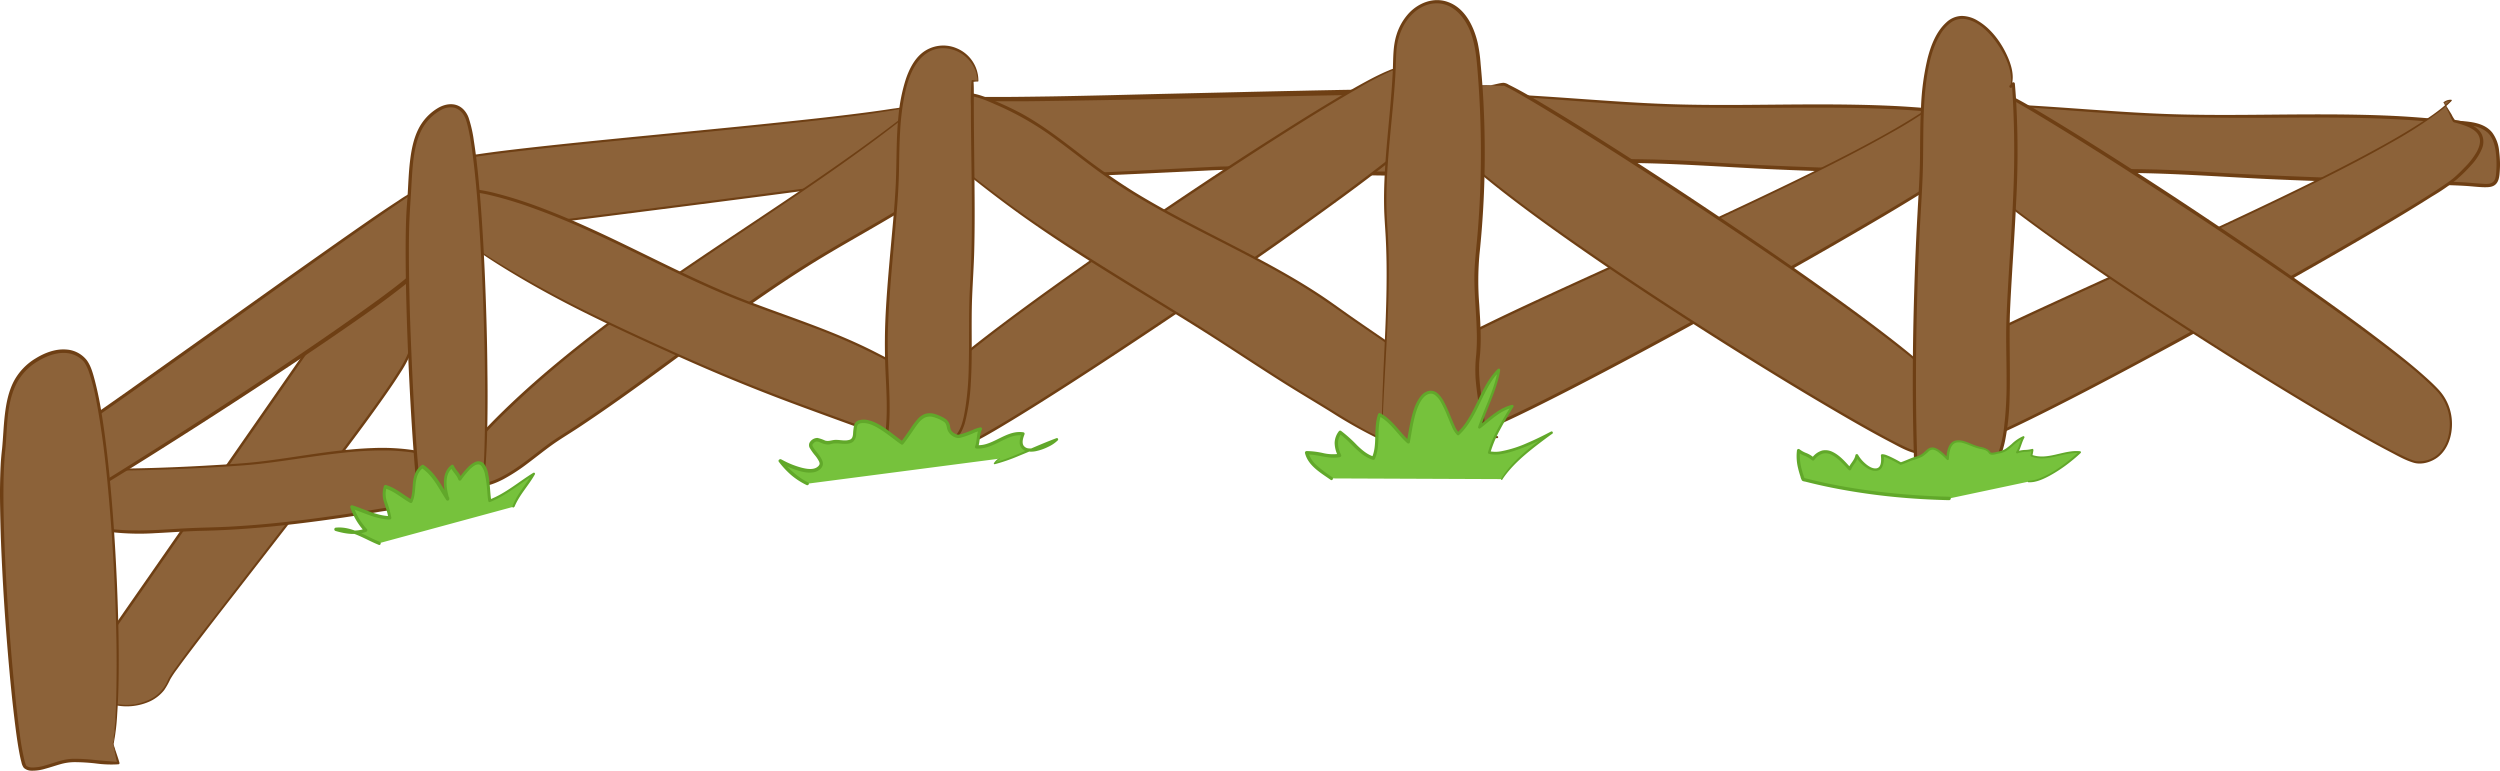 <svg xmlns="http://www.w3.org/2000/svg" viewBox="0 0 1145.7 353.2"><defs><style>.cls-1{fill:#8c6239;}.cls-2{fill:#6e3f14;}.cls-3{fill:#76c23c;}.cls-4{fill:#61a82a;}</style></defs><title>Cerca</title><g id="Capa_2" data-name="Capa 2"><g id="Capa_5" data-name="Capa 5"><path class="cls-1" d="M448.14,45.65c-12.36-2.79-23.28-.37-24.81,15.66-1.76,18.36,4.92,20.25,21.85,20.24,38.3,0,76.7-2.55,115.08-4.27C580.07,76.39,654,84,664.19,76.05c11.84-9.26,10.4-28.86-1.74-33.28-6.89-2.5-197.06,4.42-221.5,2.54Z" transform="translate(-0.24 -0.22)"/><path class="cls-2" d="M448.19,45.48c-4.77-1.12-10-1.77-14.75-.19A14.85,14.85,0,0,0,424.15,55a34,34,0,0,0-1.5,9.29A30.19,30.19,0,0,0,423,71.8a11,11,0,0,0,5.84,8.12c4,2,8.82,2,13.17,2.14,8.54.17,17.11,0,25.64-.19,18.24-.34,36.45-1.16,54.67-2l27.58-1.32c5.26-.24,10.51-.57,15.78-.51,8.94.1,17.89.66,26.82,1.11,10.84.54,21.68,1.09,32.53,1.35,9.27.22,18.64.38,27.88-.57a42.28,42.28,0,0,0,8.92-1.6c3.62-1.22,6.41-4.22,8.34-7.43,5.19-8.67,4.61-22.34-4.79-28a10,10,0,0,0-4.53-1.54c-1.35-.12-2.71-.16-4.07-.2-4.78-.14-9.56-.12-14.35-.09-7,0-14,.14-20.93.25q-12.91.21-25.82.5-14.31.3-28.62.64l-29.79.69c-9.65.22-19.31.48-29,.71-8.71.2-17.42.4-26.13.54-7.22.11-14.44.21-21.66.25-5,0-10.09,0-15.13-.06-1.49,0-3,0-4.48-.14v1.76a28.78,28.78,0,0,0,3.71-.15,27.42,27.42,0,0,1,3.48-.31c.1,0,.1-.15,0-.16a25.71,25.71,0,0,1-3.44-.65,31.8,31.8,0,0,0-3.75-.49c-1.14-.07-1.11,1.66,0,1.76,3.67.34,7.38.4,11.06.42,6.06,0,12.11,0,18.17,0,7.8-.07,15.6-.2,23.39-.32q13.55-.21,27.08-.47,14.39-.27,28.76-.6l29-.66q13.64-.3,27.26-.57c7.93-.15,15.86-.3,23.8-.4,6.17-.08,12.33-.15,18.5-.14,3.87,0,7.76,0,11.62.22.54,0,1.08.07,1.61.12l.29,0c.38,0-.22,0,0,0l.44.08c3.71.94,6.64,4.6,8,8A20.77,20.77,0,0,1,669.64,67a21.07,21.07,0,0,1-4.57,6.88,9.68,9.68,0,0,1-3.13,2.29A30.25,30.25,0,0,1,653.8,78c-4,.49-8.07.65-12.11.75-10.21.26-20.43-.07-30.63-.48s-20.48-1-30.72-1.4c-8.07-.35-16.09-.58-24.16-.19-17.91.86-35.82,1.86-53.73,2.69S466.83,80.89,449,81c-5.48,0-11.29.36-16.67-1-3.56-.87-6.5-2.8-7.78-6.35a20.65,20.65,0,0,1-1-6.66,40.09,40.09,0,0,1,.83-9.47c1.13-5.09,4-9.63,9-11.5,4.68-1.73,9.92-1.24,14.69-.24C448.32,45.87,448.41,45.53,448.19,45.48Z" transform="translate(-0.24 -0.22)"/><path class="cls-1" d="M421.74,47.68C401,55.34,228,67.2,206.55,73.89c-10.07,3.14-8.62,1.65-9.82,12.71-.78,7.16-.44,14.86-.29,22,8-.14,196.61-24.24,216-27.54,9.15-1.56,9.83-.28,13.36-8,2.45-5.4,2.44-16,.7-21.68Z" transform="translate(-0.24 -0.22)"/><path class="cls-2" d="M421.68,47.46A66.82,66.82,0,0,1,409.53,50c-7,1.1-14,2-21,2.85-9.05,1.11-18.12,2.1-27.19,3.06q-15.45,1.64-30.93,3.15l-32.08,3.15q-15.56,1.51-31.11,3.1-13.59,1.38-27.16,2.92c-7,.81-14.08,1.66-21.08,2.71a88.13,88.13,0,0,0-12.48,2.41,59.84,59.84,0,0,0-6.45,2.08,4.49,4.49,0,0,0-2.65,2.4,18.66,18.66,0,0,0-.87,5.46c-.38,4-.76,8.05-.81,12.11-.06,4.4.1,8.8.19,13.21a.52.52,0,0,0,.5.5c3.07-.06,6.18-.57,9.22-.91q10-1.14,20.06-2.37,13.93-1.68,27.85-3.42,16.37-2,32.72-4.11,17.15-2.17,34.28-4.38,16.46-2.11,32.9-4.26,14.29-1.87,28.57-3.78c7-.94,14-1.87,21-2.85,5.33-.75,10.75-1.38,16-2.41A7.29,7.29,0,0,0,423.76,78a21.7,21.7,0,0,0,3.7-8,40.06,40.06,0,0,0,.85-11.19,33.43,33.43,0,0,0-.65-5.27c-.21-1-.3-2.24-1.16-2.88-1.48-1.11-3.17-2-4.63-3.11-.18-.14-.45.12-.26.27.63.49,1.19,1.09,1.79,1.64a29.78,29.78,0,0,1,2.44,2.19c.23.26.19.39.3.88a26,26,0,0,1,.47,2.64,46.21,46.21,0,0,1,.42,5.63,32.1,32.1,0,0,1-1.45,11c-.76,2.18-1.95,5.14-3.87,6.59-1.72,1.31-4.31,1.36-6.36,1.66-1.48.22-3,.47-4.43.71q-2.91.47-5.83.88c-6.44.94-12.89,1.83-19.34,2.71-9.07,1.24-18.15,2.43-27.23,3.63q-16,2.1-32,4.17-16.87,2.18-33.77,4.33-16.41,2.08-32.82,4.15-14.38,1.8-28.78,3.56-10.86,1.33-21.73,2.6c-4,.46-7.92,1-11.89,1.27-.35,0-.7.06-1.06.07l.5.5c-.1-4.48-.26-9-.2-13.43.06-4,.45-8,.82-12,.16-1.68.11-3.74.92-5.26.67-1.25,2.19-1.7,3.45-2.11a92.46,92.46,0,0,1,14.39-3.45c6.52-1.06,13.09-1.87,19.64-2.65,8.72-1,17.44-2,26.17-2.89q15.12-1.57,30.26-3.05l31.91-3.14q15.51-1.53,31-3.14c9.36-1,18.71-2,28.05-3.12,7.4-.88,14.8-1.78,22.16-3a123.6,123.6,0,0,0,14.28-2.87c.68-.19,1.35-.4,2-.65C422.07,47.79,422,47.36,421.68,47.46Z" transform="translate(-0.24 -0.22)"/><path class="cls-1" d="M42.21,303c-13.82,19.52,27.09,30,35.4,8.91,3-7.75,99.3-126.11,109.34-147.72,6.48-14,25.09-84.71-2.55-65.73C184.4,98.48,48.49,294.16,42.21,303Z" transform="translate(-0.24 -0.22)"/><path class="cls-2" d="M42.05,302.92c-2.86,4-4.12,9-1.24,13.34,2.7,4.06,7.67,6.25,12.32,7.14a25.77,25.77,0,0,0,15.94-1.82,18.15,18.15,0,0,0,6.42-5.11,33.39,33.39,0,0,0,2.73-4.84,45.47,45.47,0,0,1,3.28-4.9c2.09-2.91,4.25-5.77,6.41-8.63,6.47-8.53,13-17,19.61-25.45q12.32-15.86,24.6-31.71c8.34-10.78,16.66-21.6,24.86-32.49,6.83-9.06,13.61-18.17,20.1-27.48,2.32-3.33,4.61-6.68,6.76-10.11a54.26,54.26,0,0,0,3.95-7.11,105.77,105.77,0,0,0,4.1-11.73q2.46-8.18,4.29-16.51a162.37,162.37,0,0,0,3-17.66,56.32,56.32,0,0,0,.09-14.56c-.46-3-1.48-6.63-4.42-8-3.41-1.64-7.45.54-10.28,2.41a6.34,6.34,0,0,0-1.64,1.92L179.88,104l-11.29,16.25-16.69,24q-10.1,14.53-20.2,29.08l-22,31.61L88.13,236,68.66,264c-5.15,7.41-10.32,14.79-15.44,22.22-3.15,4.58-6.47,9.08-9.38,13.82-.6,1-1.18,2-1.79,2.89-.14.2.19.39.33.19.55-.78,1.41-1.78,2.14-2.7,1.41-1.79,2.71-3.64,4-5.5q6.32-9,12.6-18l17.41-25L99,222.42l21.69-31.22,21.12-30.39,18.71-26.94L175,113q4.23-6.07,8.45-12.17a17.71,17.71,0,0,1,1.4-2l0,0c-.24.23.25-.11.25-.1.31-.17.59-.39.9-.58a19.48,19.48,0,0,1,3-1.53,7.34,7.34,0,0,1,4.54-.55c2.95.79,4,4.28,4.45,6.92.86,4.69.53,9.63.05,14.35a186.42,186.42,0,0,1-7.15,33.92,112.57,112.57,0,0,1-4,11.68,51.55,51.55,0,0,1-3.82,7c-4.81,7.72-10.18,15.09-15.53,22.42-7.41,10.14-15,20.15-22.58,30.13Q132.53,238.76,120,255q-11.33,14.62-22.62,29.26C92,291.12,86.72,298,81.62,305.08c-1.3,1.81-2.64,3.62-3.79,5.53-.54.9-.87,1.87-1.35,2.8a16.82,16.82,0,0,1-5.69,6.3A23.83,23.83,0,0,1,54.88,323c-4.86-.61-10.23-2.53-13.27-6.59s-2-9.22.77-13.27C42.51,302.91,42.19,302.73,42.05,302.92Z" transform="translate(-0.24 -0.22)"/><path class="cls-1" d="M36.75,215.29c24.74.49,49.82-.49,74.52-2.24s56.2-10.34,80.79-5.49c7.84,1.55,15.9,7.44,10.2,18.14-4.1,7.7-17.35,6.66-26.11,8.09-28.24,4.61-55.28,8.42-84.13,9-13.59.28-29,2.46-42.35.33-11.81-1.88-25.31-16.79-10.55-26.61" transform="translate(-0.24 -0.22)"/><path class="cls-2" d="M36.75,215.52c14.47.64,29,.26,43.5-.29q10.78-.42,21.58-1.08c6.39-.39,12.77-.79,19.13-1.55,12.4-1.48,24.71-3.68,37.14-4.95a161.81,161.81,0,0,1,18.54-1c2.93,0,5.87.18,8.79.49a50.53,50.53,0,0,1,8,1.33c4,1.09,8.37,3.51,9.71,7.72a10.81,10.81,0,0,1-.54,7.26,10.65,10.65,0,0,1-4.15,5.35c-3.87,2.48-8.83,2.94-13.29,3.36-2.39.22-4.78.38-7.16.67-3.08.38-6.14.95-9.2,1.44-14,2.21-28,4.21-42,5.63-7,.71-14.09,1.28-21.14,1.67-6.89.37-13.79.42-20.67.79s-13.53.88-20.31.95c-3.35,0-6.71,0-10-.32a33,33,0,0,1-7.9-1.37A22.24,22.24,0,0,1,36.05,234c-2.39-3.29-3.61-7.55-1.78-11.39a14.79,14.79,0,0,1,5.11-5.6c.54-.37,0-1.25-.51-.88a16.47,16.47,0,0,0-5.53,5.48,10.71,10.71,0,0,0-1.38,6c.34,4.32,3.12,8.12,6.34,10.84a24.46,24.46,0,0,0,12.8,5.61,113.46,113.46,0,0,0,20.44.49c6.94-.32,13.86-.89,20.81-1.05q11-.24,21.89-1.08c14.47-1.1,28.87-2.9,43.22-5q5.37-.81,10.75-1.67c3.29-.52,6.59-1.16,9.9-1.57,4.89-.6,9.86-.69,14.68-1.79a19.8,19.8,0,0,0,6.31-2.44,11.41,11.41,0,0,0,4.22-5,13.65,13.65,0,0,0,1.38-7.48,10.34,10.34,0,0,0-2.81-5.65c-3.32-3.49-8.1-4.7-12.7-5.39a98.55,98.55,0,0,0-18.17-.87c-12.93.45-25.73,2.55-38.5,4.42-6.14.9-12.29,1.77-18.47,2.33-7.16.64-14.35,1-21.53,1.42-14.93.81-29.89,1.29-44.85,1.3-3.64,0-7.28,0-10.92,0a.23.23,0,0,0,0,.45Z" transform="translate(-0.24 -0.22)"/><path class="cls-1" d="M190.7,87.91C177.19,94.26,26.48,205.31,12.82,211.22c8.46,4.91-3.06,30.29,6.68,26.54,14.78-5.7,174.68-108,175.36-117.36.52-7.28,5.47-21.45,1.72-26.37Z" transform="translate(-0.24 -0.22)"/><path class="cls-2" d="M190.53,87.63a54.34,54.34,0,0,0-7.72,4.53c-4.72,3.06-9.4,6.21-14,9.41q-9.39,6.5-18.71,13.08-11,7.75-22,15.54l-23.74,16.9q-12,8.52-23.93,17-11.23,8-22.51,16-9.8,6.9-19.64,13.73c-5.07,3.51-10.15,7-15.3,10.4-3.05,2-6.11,4.09-9.34,5.83-.39.21-.78.41-1.19.59a.69.69,0,0,0,0,1.18c1.92,1.15,2.58,3.44,2.83,5.53a39.65,39.65,0,0,1-.11,8.15c-.23,2.61-.58,5.24-.58,7.88,0,1.59.06,3.7,1.37,4.83,1.77,1.53,4.41,0,6.17-.9,2.12-1.07,4.19-2.23,6.26-3.4,6.76-3.83,13.4-7.85,20-11.89q13.74-8.37,27.33-17,15.45-9.75,30.78-19.71,15.57-10.11,31-20.41,13.77-9.21,27.36-18.7c7-4.87,13.85-9.87,20.52-15.14,2.2-1.73,4.38-3.51,6.44-5.4a19.24,19.24,0,0,0,3.48-3.79,5.15,5.15,0,0,0,.62-2.39c.41-3.71,1.34-7.35,2-11s1.37-7.53.74-11.26a6.89,6.89,0,0,0-1.62-3.72c-.53-.55-1.15-1-1.72-1.55-1.52-1.36-3.19-2.66-4.6-4.13a.14.14,0,0,0-.2.2c1.45,1.51,2.72,3.29,4.06,4.91a16.7,16.7,0,0,1,1.41,1.76,8.45,8.45,0,0,1,.89,4c.2,7.38-2.48,14.48-3.14,21.78,0-.32,0-.22,0,0-.08.34.13-.18,0,.07s-.25.44-.4.65l-.11.15c-.16.24.15-.17,0,0l-.36.44c-.27.3-.55.6-.83.89a63.26,63.26,0,0,1-5.17,4.65c-5.86,4.86-12,9.32-18.24,13.8q-12.81,9.21-25.84,18.06-14.94,10.2-30.07,20.13-15.34,10.1-30.81,20-14,8.94-28,17.69c-7.29,4.52-14.61,9-22,13.34A113.23,113.23,0,0,1,19.58,237l-.24.1a6.22,6.22,0,0,1-1.21.35,1.47,1.47,0,0,1-1.42-.46c-1-1.33-.73-3.77-.65-5.32.27-5.26,1.5-10.75.35-16a7.45,7.45,0,0,0-3.24-5v1.18a55.07,55.07,0,0,0,7.68-4.56c4.72-3.05,9.37-6.22,14-9.4q9.4-6.47,18.72-13,11-7.74,21.95-15.53,11.88-8.44,23.73-16.91t23.91-17.07q11.24-8,22.48-16,9.78-6.93,19.61-13.82c5.06-3.53,10.12-7.08,15.22-10.55,3-2.07,6.08-4.18,9.24-6.07.38-.23.76-.45,1.15-.65S190.91,87.46,190.53,87.63Z" transform="translate(-0.24 -0.22)"/><path class="cls-1" d="M676.28,43.31c32.66.87,65,4.89,97.92,5.54,38.57.76,77.65-1.62,115.83,2.32,14.45,1.49,25.19-.55,25.83,17,.59,16.09-1.87,12.31-18.17,11.74C858,78.51,817.28,77.66,777.4,75.06c-26.82-1.75-54.28-.88-81-.32-20.85.45-35.47,10.76-31.31-13.65Z" transform="translate(-0.24 -0.22)"/><path class="cls-2" d="M676.28,43.64c22.63.81,45.19,2.93,67.79,4.44,22.79,1.51,45.57,1.72,68.41,1.56,22.68-.15,45.4-.33,68,1.43,4.72.37,9.43.91,14.16,1.26a82.06,82.06,0,0,1,9.39,1,14.1,14.1,0,0,1,6.93,3c2.24,2,3.24,5,3.72,7.88a44.6,44.6,0,0,1,.35,10.52c-.11,1.52-.28,3.62-1.67,4.56s-3.38.68-4.9.59c-3.14-.18-6.26-.54-9.41-.69-11.09-.54-22.21-.77-33.31-1.14q-17.06-.56-34.1-1.16t-34.11-1.49C786.27,74.77,775,73.9,763.7,73.5c-22.52-.79-45.09-.24-67.6.36-6.51.18-12.85,1.48-19.3,2.24-3.46.41-8.69,1.08-10.55-2.72-1.16-2.35-1-5.28-.84-7.81a16.57,16.57,0,0,1,.47-4.19,10.33,10.33,0,0,1,.87-1.47l7.81-13.36c.62-1,1.2-2.13,1.85-3.16.11-.17-.16-.33-.27-.16-2.21,3.53-4.65,6.93-7,10.38l-4,6a8.17,8.17,0,0,0-.71,1.06,8.52,8.52,0,0,0-.47,2.37c-.13.94-.26,1.88-.34,2.82-.39,4.41,0,10,4.86,11.73a16,16,0,0,0,6.54.46c2.85-.23,5.67-.72,8.49-1.15,3.54-.53,7.09-1,10.66-1.19,5.29-.29,10.6-.28,15.89-.39,11.64-.26,23.28-.47,34.93-.42,23.32.1,46.56,2,69.84,3s46.75,1.64,70.12,2.37c5.36.17,10.73.24,16.08.58,2.87.18,5.74.55,8.61.6,1.69,0,3.61,0,5-1.18s1.74-3.06,1.93-4.76a45.28,45.28,0,0,0-.17-10.6,16.85,16.85,0,0,0-3.13-8.47c-3.56-4.48-9.82-5-15.1-5.4-10-.78-19.91-1.78-29.9-2.26-11.66-.57-23.33-.72-35-.72-23.39,0-46.81.7-70.19-.2s-46.53-3.15-69.82-4.31q-8.47-.43-17-.59A.33.33,0,0,0,676.28,43.64Z" transform="translate(-0.24 -0.22)"/><path class="cls-1" d="M640.5,31.8c-13.81-.1-210.61,132.1-213.93,146.56-.89,3.84.23,15.51,1.48,19.47,3.48,11,4.82,9.12,13.63,6.54,17.52-5.14,207-132.68,211.49-145.91,4.28-12.53,5.46-18.72-5.52-24.12Z" transform="translate(-0.24 -0.22)"/><path class="cls-2" d="M640.5,31.49a10.28,10.28,0,0,0-3.76,1c-2.23.88-4.38,1.95-6.52,3-6.81,3.5-13.43,7.38-20,11.32-9.09,5.46-18.09,11.09-27,16.79q-15.76,10-31.35,20.39Q535.3,95,519,106.23q-15.92,10.9-31.63,22.09c-9.27,6.6-18.48,13.28-27.56,20.12-7.07,5.31-14.08,10.7-20.86,16.39-4,3.34-8.25,6.76-11.45,10.9a10.12,10.12,0,0,0-1.13,1.71,11.6,11.6,0,0,0-.63,4.9,72.56,72.56,0,0,0,1,11.86,30.52,30.52,0,0,0,3.19,9.85c1.07,1.92,2.6,3.06,4.86,2.8a37.36,37.36,0,0,0,7.37-2,33.8,33.8,0,0,0,4.79-2.17c5.95-3.06,11.68-6.54,17.39-10,8.61-5.24,17.13-10.64,25.6-16.08q15.53-10,30.87-20.2,16.62-11,33.11-22.3,16.32-11.14,32.51-22.51Q601,101.23,615.48,90.66c7.63-5.61,15.23-11.28,22.63-17.2,4.58-3.65,9.32-7.3,13.35-11.57a11.06,11.06,0,0,0,2.7-4.26c2.08-6.07,5-14,.12-19.46a17.27,17.27,0,0,0-7.17-4.72c-2.15-.74-4.44-1.07-6.56-1.83-.23-.08-.33.28-.1.36,2.14.76,4.16,2,6.31,2.75A15.6,15.6,0,0,1,654,40c1.8,2.62,1.8,5.82,1.23,8.84a47.9,47.9,0,0,1-1.43,5.54c-.32,1.07-.67,2.13-1,3.19-.08.25-.15.51-.25.75s.08-.16,0,0a12.67,12.67,0,0,1-2.66,3.34c-1.8,1.85-3.74,3.57-5.69,5.26-6,5.21-12.35,10.06-18.7,14.86-8.69,6.57-17.5,13-26.36,19.31Q583.64,112.21,568,123q-16.32,11.28-32.8,22.36Q519.37,156,503.39,166.48q-14,9.15-28.14,18.07c-7.09,4.45-14.21,8.86-21.46,13-3.8,2.19-7.87,4.8-12,6.16a34.58,34.58,0,0,1-7.3,2c-2.64.25-3.75-2.1-4.61-4.23A40.65,40.65,0,0,1,427.35,191a51,51,0,0,1-.43-11.45,6.81,6.81,0,0,1,1.95-3.87,58.65,58.65,0,0,1,4.84-4.88c5.44-5,11.26-9.63,17.1-14.17,8.18-6.38,16.51-12.55,24.91-18.65q14.79-10.75,29.82-21.19,16-11.15,32.19-22,15.9-10.71,32-21.2,14.41-9.4,29-18.52c7.69-4.78,15.42-9.47,23.26-14A136.79,136.79,0,0,1,637,33.15a10.13,10.13,0,0,1,3.46-1A.31.31,0,0,0,640.5,31.49Z" transform="translate(-0.24 -0.22)"/><path class="cls-1" d="M891.13,42.76a4.51,4.51,0,0,1,3.35-1c-30,30.69-226,108-236.16,121.06-8,10.3-2.56,36.19,13.19,36.92,14.14.66,209.79-108.65,224.93-122.16,10.37-9.27,21.09-21.85-.68-26.29Z" transform="translate(-0.24 -0.22)"/><path class="cls-2" d="M891.24,43a4.66,4.66,0,0,1,3.24-.93l-.21-.51c-5,4.87-11,8.74-16.89,12.41-8.76,5.48-17.86,10.43-27,15.23C839.24,75,828,80.54,816.64,86q-18.51,8.91-37.19,17.47T742,120.59c-11.42,5.19-22.84,10.37-34.23,15.63-9.24,4.27-18.46,8.57-27.59,13.07a197,197,0,0,0-17.72,9.51,21.38,21.38,0,0,0-4.25,3.19c-3.42,3.65-4.26,9.57-4.15,14.35.15,6.32,2,12.92,6,17.89,2.78,3.45,7.49,6.59,12.13,6.07A21.33,21.33,0,0,0,677,199c2.54-.91,5-2,7.51-3,7.4-3.23,14.66-6.78,21.89-10.38,9.72-4.84,19.38-9.84,29-14.9q16.65-8.76,33.19-17.77,17.25-9.39,34.39-19,16.49-9.19,32.86-18.57,14.33-8.2,28.55-16.61c7.14-4.24,14.25-8.53,21.27-13a91.76,91.76,0,0,0,11.22-7.71,68.77,68.77,0,0,0,6.83-6.72A25.07,25.07,0,0,0,908.5,64a8.23,8.23,0,0,0-.12-6.8C907,54.5,904,53,901.28,52a25.3,25.3,0,0,0-3.19-.93c-.57-.12-1.2-.16-1.76-.32-.39-.12.17.34-.16,0a12.13,12.13,0,0,1-1.5-2.48c-1.13-1.87-2.37-3.72-3.41-5.63-.09-.17-.35,0-.26.15,1.07,1.95,2,4,3,6a14.78,14.78,0,0,0,1.28,2.62c.35.47,1,.49,1.56.64,1.17.33,2.34.67,3.48,1.07,2.68.94,6,2.46,7.05,5.31.87,2.27,0,4.75-1.08,6.78a34.27,34.27,0,0,1-5.79,7.45,64.88,64.88,0,0,1-5,4.77c-1.32,1.09-2.92,2.2-4.47,3.25-5.58,3.8-11.34,7.33-17.12,10.83-8.42,5.11-16.91,10.1-25.42,15q-15.42,9-31,17.7-16.8,9.49-33.72,18.8T750,161.45q-15.42,8.25-31,16.26c-8.43,4.33-16.88,8.6-25.44,12.65-5.59,2.65-11.23,5.34-17.06,7.42-.88.32-1.77.62-2.66.86-.35.1-.7.19-1,.26l-.45.09a1.11,1.11,0,0,1-.29,0c-5,.45-9.56-3.26-12.14-7.13a29.84,29.84,0,0,1-4.57-18.8c.31-3.75,1.36-8.29,4.32-10.87a34.16,34.16,0,0,1,4.88-3.34c2.62-1.57,5.31-3,8-4.44,7.85-4.12,15.86-7.95,23.88-11.73,10.49-4.95,21-9.79,31.57-14.61,12-5.5,24-11,36-16.47q18.67-8.56,37.27-17.31c11.82-5.58,23.59-11.26,35.27-17.13,10.13-5.1,20.2-10.33,30.06-15.94a195,195,0,0,0,21.59-13.74,49.57,49.57,0,0,0,6.42-5.59.3.3,0,0,0-.21-.51,5.12,5.12,0,0,0-3.5,1.19C890.78,42.76,891,43.09,891.24,43Z" transform="translate(-0.24 -0.22)"/><path class="cls-1" d="M419.29,50C356.74,100.21,278,139.33,221.92,198.58c-6.43,6.8-21.54,23.54-2.91,24,12.07.28,27-14.81,36.72-21,38.11-24.07,73.31-53.74,111.18-78,17.87-11.44,37-21.28,54.61-32.69,13.85-9,22.73-36.71-3.57-33.73Z" transform="translate(-0.24 -0.22)"/><path class="cls-2" d="M419.12,49.86c-16.35,12.9-33.36,24.94-50.58,36.65C351,98.42,333.3,110,315.79,121.91s-34.66,24-51.17,37.18c-15.68,12.47-30.85,25.78-44.5,40.46a84.06,84.06,0,0,0-6,7.16,26.49,26.49,0,0,0-4.26,7.67c-.67,2.17-.71,4.64,1,6.36,2.17,2.23,6,2.55,8.92,2.48,4-.09,7.75-1.6,11.21-3.41a84,84,0,0,0,11.3-7.38c3.5-2.61,6.9-5.36,10.44-7.93,4.07-2.95,8.43-5.52,12.62-8.29,19.66-13,38.51-27.17,57.52-41.08s38-27.44,58.22-39.36c10.26-6.06,20.66-11.85,30.85-18q3.83-2.31,7.6-4.71a45.78,45.78,0,0,0,4.69-3.22,32,32,0,0,0,5.8-6.33c3.13-4.43,5.59-9.92,5.57-15.44,0-5-2.7-9.28-7.57-10.83a23.27,23.27,0,0,0-10-.49l.46.6c.4-2.41.6-4.86,1-7.26,0-.21-.29-.31-.33-.09-.45,2.38-1.14,4.72-1.63,7.1-.06.27.13.63.45.6,5.32-.49,12.42-.07,15.16,5.36,2.25,4.45.77,10.11-1.19,14.38a30.88,30.88,0,0,1-10.73,12.94c-9.69,6.38-19.82,12.08-29.87,17.87s-20,11.65-29.65,18S342.76,139,333.49,145.71c-18.72,13.48-37.08,27.46-56,40.63q-7,4.86-14.12,9.55c-4,2.66-8.2,5.13-12.09,8-7,5.18-13.68,11.07-21.51,15-3.41,1.73-7.15,3.09-11,3-2.53-.08-6.49-.39-7.7-3.1-1-2.13.2-4.75,1.18-6.66a43.89,43.89,0,0,1,5.25-7.57,219,219,0,0,1,16.94-17.66c7.36-7.09,15-13.86,22.88-20.39C273.22,153.26,290,141,307,129.2s34.18-23.14,51.29-34.68c16.93-11.42,33.75-23,50-35.45,3.78-2.89,7.5-5.86,11.19-8.87C419.71,50,419.36,49.67,419.12,49.86Z" transform="translate(-0.24 -0.22)"/><path class="cls-1" d="M207.19,103.84a30.52,30.52,0,0,1-3.22-1.11c15.56,15.14,51.63,34.39,71.58,43.83,17.56,8.32,35.37,16.59,53.25,24.25,28.11,12,58.19,22.05,86.08,32.7,2-6.6,12.44-15.88,11.57-22.81-1-7.69-16-13.67-22-16.94-20.63-11.1-42.83-17.68-64.63-26.16-35.74-13.9-77.58-40-115.52-48.75-6.79-1.57-20.71-3.4-25.28,4-5.61,9.06,8.61,21.83,16.3,26.79Z" transform="translate(-0.24 -0.22)"/><path class="cls-2" d="M207.22,103.72c-1.11-.27-2.12-.79-3.2-1.16a.17.17,0,0,0-.17.29,103.11,103.11,0,0,0,12.72,10.5c5.42,3.91,11.05,7.53,16.75,11,11.3,6.88,22.95,13.22,34.8,19.11,14.38,7.16,29,13.84,43.66,20.42q23.91,10.74,48.41,20c16.17,6.09,32.48,11.84,48.66,17.91l5.89,2.23a.52.52,0,0,0,.63-.36c1.32-4.17,4.47-7.73,6.9-11.29,2.18-3.18,5-7.13,4.73-11.2-.21-3.61-3.08-6.43-5.77-8.52A65.74,65.74,0,0,0,410.05,166c-4.34-2.16-8.62-4.47-13-6.58-5.77-2.78-11.68-5.3-17.64-7.66-12.13-4.81-24.5-9-36.68-13.65-22.31-8.53-43.4-19.84-65-30-10.84-5.08-21.82-9.92-33.1-14-5.37-1.92-10.82-3.65-16.35-5.08a69.72,69.72,0,0,0-12.4-2.26c-7-.53-17.91.57-18.82,9.52-.4,3.94,1.63,7.79,3.86,10.88a50.33,50.33,0,0,0,9.43,9.58c1.48,1.17,3,2.28,4.59,3.31.58.37,1.17-.35.89-.89C213.13,114,210,109,207.27,103.79a.09.09,0,0,0-.16.1c2.7,5.26,4.92,10.77,7.61,16l.89-.89a55.88,55.88,0,0,1-9.52-7.83c-2.92-3-5.81-6.45-7.12-10.48-1.17-3.6-.46-7.44,2.67-9.82s7.76-2.86,11.71-2.79a53.21,53.21,0,0,1,11.43,1.55c5.26,1.24,10.44,2.77,15.57,4.49a337.13,337.13,0,0,1,32.37,13.12c20.88,9.54,41.18,20.39,62.44,29.09,11.34,4.63,23,8.55,34.45,12.81a286.25,286.25,0,0,1,34.71,15.1c3.3,1.76,6.71,3.29,10,5.11,3.55,2,7.35,4.21,9.86,7.48a7.7,7.7,0,0,1,1.82,4.74,12.61,12.61,0,0,1-1.73,5.59c-2.09,4-5,7.45-7.4,11.23a21,21,0,0,0-2.47,4.94L415,203c-16-6.12-32.18-11.83-48.25-17.79-16.37-6.08-32.56-12.54-48.54-19.59-15.41-6.79-30.75-13.81-45.9-21.14-11.5-5.57-22.82-11.54-33.86-18s-22-13.11-31.56-21.41c-1-.83-1.89-1.67-2.8-2.53l-.18.3c1.09.33,2.12.83,3.23,1.06C207.31,104,207.38,103.76,207.22,103.72Z" transform="translate(-0.24 -0.22)"/><path class="cls-1" d="M433.29,70.71c-5-3.53,1.78,2,3.06,3,7.73,6.48,16,12.68,24.08,18.81,10.53,8,21.71,15.25,32.8,22.49,22.13,14.44,45.11,27.62,67.24,42,14.33,9.3,28.92,19,43.37,27.53,7.77,4.59,30.92,20.24,40.48,19.83,4.76-.2,15.42-8.63,18-12.7,5.66-9,2.37-11.08-5.34-18.1-13.14-12-28.64-21.22-43.11-31.73-33.18-24.09-72.94-37.91-106-60.89-16.42-11.4-29.7-24.31-48.29-32.21-8.88-3.78-18.1-8.81-26.11-1.78-7.17,6.3-6.84,18-3.79,26.09Z" transform="translate(-0.24 -0.22)"/><path class="cls-2" d="M433.4,70.51c-.2-.14-1.82-1.6-2.14-1.09s.87,1.13,1.08,1.32c2.48,2.17,5,4.28,7.57,6.36,9.13,7.42,18.48,14.65,28,21.49,19.23,13.76,39.43,26.16,59.6,38.49,10.17,6.22,20.35,12.45,30.38,18.9s20.11,13.15,30.26,19.55c7.37,4.65,14.87,9.07,22.27,13.66a214.62,214.62,0,0,0,19.91,11.31,55,55,0,0,0,9.15,3.63c2.48.68,4.91,1,7.36.09a35,35,0,0,0,9-5.54,28.91,28.91,0,0,0,7-7.13c1.72-2.79,3.54-6.29,2.26-9.61s-4.71-5.83-7.29-8.17a248.22,248.22,0,0,0-26.07-20.05c-4.59-3.16-9.2-6.29-13.75-9.5s-8.84-6.35-13.4-9.33c-9-5.9-18.43-11.21-27.94-16.28-19-10.09-38.43-19.26-56.75-30.51a302.57,302.57,0,0,1-26-18.27c-8.28-6.36-16.6-12.73-25.8-17.72A150.4,150.4,0,0,0,454,45.59c-4.27-1.76-8.93-3.38-13.62-2.7-9.15,1.33-13.56,10.63-13.49,19a27.55,27.55,0,0,0,2.32,11.37.49.49,0,0,0,.67.18c1.14-.87,2.26-1.86,3.47-2.63.15-.1,0-.34-.14-.24-1.2.76-2.56,1.36-3.83,2l.72.29c-2.14-7.54-3.28-16.58,1.79-23.29a13.61,13.61,0,0,1,12.32-5.42c4.88.47,9.46,2.75,13.9,4.67a135,135,0,0,1,26,15.23c8.21,6,16.1,12.45,24.51,18.19,17,11.63,35.54,20.82,53.85,30.19C571.76,117.21,581,122,590,127.17s17.68,10.91,26.19,17c8.73,6.19,17.72,12,26.35,18.35,4.37,3.21,8.64,6.57,12.71,10.16,1.81,1.61,3.62,3.22,5.37,4.89a16.92,16.92,0,0,1,3.31,3.9c1.85,3.36-.14,7.12-2,10a29.92,29.92,0,0,1-6.87,6.79c-2.73,2.13-5.83,4.38-9.19,5.39-2.41.72-5,0-7.35-.76-6.84-2.2-13.23-5.93-19.39-9.56-5.44-3.2-10.73-6.64-16.15-9.87-19.74-11.77-38.66-24.85-58.18-37s-38.92-23.76-58-36.21c-9.5-6.19-18.85-12.54-27.88-19.38-8.1-6.12-16.12-12.31-24-18.72-.89-.72-1.78-1.43-2.64-2.19-.12-.11-1-.89-.7-.14.11.29,1.41.92,1.65,1.08S433.64,70.68,433.4,70.51Z" transform="translate(-0.24 -0.22)"/><path class="cls-1" d="M683.06,39.39c-12.41.84-25.67-2.85-23.86,18,2,22.89,206.67,149.05,219.12,150,16.21,1.29,20.48-20.92,10.71-32C865.49,148.71,710.29,48,689.57,38.77Z" transform="translate(-0.24 -0.22)"/><path class="cls-2" d="M683.06,39.26c-5.48.23-11.35-.67-16.66,1a10.26,10.26,0,0,0-5.5,3.92c-1.77,2.58-2.22,5.9-2.29,9-.05,2.87,0,5.28,1.44,7.75a32.63,32.63,0,0,0,4,5.26,137.45,137.45,0,0,0,15,14c7.3,6.1,14.86,11.88,22.51,17.54,9.13,6.75,18.4,13.3,27.74,19.74q15.22,10.5,30.69,20.63,15.63,10.25,31.45,20.21,14.73,9.28,29.6,18.31,12.84,7.78,25.82,15.3c6.42,3.71,12.89,7.36,19.46,10.8,3.51,1.82,7.16,4,11,5.05,3.64,1,8.1-.31,11-2.56,4.71-3.66,6.63-10,6.49-15.74a22.87,22.87,0,0,0-6.11-15.19c-2.08-2.23-4.33-4.31-6.61-6.33-6.74-6-13.87-11.51-21-16.95-9.48-7.2-19.13-14.18-28.85-21.06q-16.35-11.59-33-22.84-16.95-11.51-34.07-22.76Q749.42,74,733.59,64c-8.48-5.36-17-10.67-25.61-15.8-5.36-3.2-10.74-6.43-16.35-9.18a5.16,5.16,0,0,0-2.41-.86c-2.07.15-4.1.93-6.16,1.12-.14,0-.14.23,0,.22.91-.09,1.87,0,2.8,0H688a4.82,4.82,0,0,0,1.42,0c.23-.08.18,0-.08-.08a2.21,2.21,0,0,1,.27.12,6,6,0,0,0,.57.28l1.23.62c2.31,1.2,4.56,2.49,6.8,3.8,7.16,4.16,14.21,8.47,21.25,12.83Q733.77,65.89,748,75.06q16.45,10.59,32.76,21.38,16.89,11.18,33.61,22.62,15.64,10.72,31.07,21.79c8.59,6.2,17.12,12.49,25.42,19.07a164.06,164.06,0,0,1,16.43,14.27,22.24,22.24,0,0,1,6.42,14c.43,5.89-1.29,12.62-6.23,16.3a13.18,13.18,0,0,1-8.58,2.45,5.32,5.32,0,0,1-1.61-.3,34.88,34.88,0,0,1-4.34-1.81c-5.29-2.49-10.42-5.33-15.53-8.18-7.67-4.27-15.26-8.7-22.82-13.18q-13.87-8.24-27.6-16.74-15.23-9.43-30.3-19.11-15.57-10-30.94-20.26-14.75-9.85-29.25-20.07c-8.54-6-17-12.18-25.27-18.55-6.57-5.07-13.07-10.27-19.2-15.87-3.91-3.57-8-7.35-10.87-11.87a10.23,10.23,0,0,1-1.63-5.48c-.16-3.45,0-7.27,1.76-10.33a9.51,9.51,0,0,1,5.71-4.3c5.14-1.55,10.8-.9,16.1-1.37C683.22,39.51,683.23,39.25,683.06,39.26Z" transform="translate(-0.24 -0.22)"/><path class="cls-1" d="M905.43,47.85c32.67.86,65,4.88,97.93,5.53,38.56.77,77.65-1.61,115.82,2.32,14.46,1.5,25.2-.54,25.84,17,.58,16.08-1.88,12.3-18.17,11.73-39.72-1.38-80.42-2.24-120.3-4.84-26.82-1.75-54.28-.88-81-.31-20.85.44-35.46,10.75-31.3-13.65Z" transform="translate(-0.24 -0.22)"/><path class="cls-2" d="M905.43,48.17c22.64.81,45.2,2.94,67.79,4.44,22.8,1.51,45.57,1.72,68.41,1.57,22.68-.16,45.4-.33,68,1.43,4.73.36,9.43.9,14.16,1.25a82.48,82.48,0,0,1,9.4,1,13.93,13.93,0,0,1,6.92,3c2.24,2,3.24,5,3.73,7.87a45.23,45.23,0,0,1,.35,10.53c-.11,1.51-.28,3.62-1.68,4.56s-3.38.67-4.89.58c-3.14-.18-6.27-.53-9.41-.68-11.1-.55-22.21-.78-33.31-1.14-11.37-.37-22.74-.74-34.11-1.17s-22.74-.9-34.1-1.49-22.57-1.46-33.87-1.86c-22.51-.79-45.08-.24-67.59.37-6.51.17-12.86,1.48-19.3,2.24-3.47.41-8.69,1.08-10.56-2.72-1.16-2.36-1-5.28-.84-7.82a17,17,0,0,1,.48-4.19,11.5,11.5,0,0,1,.86-1.47l7.82-13.36c.61-1,1.2-2.12,1.85-3.16.1-.17-.17-.32-.27-.15-2.21,3.52-4.65,6.92-7,10.38l-4,6a9.92,9.92,0,0,0-.71,1.07,8.82,8.82,0,0,0-.46,2.36c-.14.94-.26,1.88-.34,2.83-.4,4.41,0,10,4.86,11.72a15.85,15.85,0,0,0,6.54.47c2.84-.24,5.67-.72,8.49-1.15,3.54-.54,7.08-1,10.66-1.2,5.28-.28,10.6-.27,15.89-.39,11.64-.25,23.28-.47,34.92-.42,23.32.1,46.56,2,69.85,3s46.74,1.65,70.12,2.38c5.35.17,10.73.24,16.08.57,2.86.18,5.73.55,8.61.61,1.68,0,3.61,0,5-1.18s1.75-3.06,1.94-4.76a45.93,45.93,0,0,0-.18-10.61A16.83,16.83,0,0,0,1142.4,61c-3.56-4.48-9.81-5-15.1-5.4-10-.78-19.91-1.77-29.89-2.26-11.66-.56-23.33-.71-35-.71-23.4,0-46.81.7-70.2-.2s-46.52-3.16-69.81-4.32q-8.48-.42-17-.58A.33.33,0,0,0,905.43,48.17Z" transform="translate(-0.24 -0.22)"/><path class="cls-1" d="M1120.28,47.3a4.53,4.53,0,0,1,3.35-1c-30,30.7-226,108-236.15,121.07-8,10.29-2.57,36.18,13.19,36.91,14.13.66,209.79-108.64,224.93-122.16,10.37-9.26,21.09-21.85-.68-26.28Z" transform="translate(-0.24 -0.22)"/><path class="cls-2" d="M1120.4,47.49a4.59,4.59,0,0,1,3.23-.94l-.21-.51c-5,4.87-11,8.74-16.88,12.42-8.77,5.47-17.86,10.42-27,15.22-11.14,5.84-22.41,11.4-33.73,16.85q-18.52,8.91-37.2,17.48t-37.44,17.11q-17.13,7.78-34.24,15.64c-9.24,4.26-18.46,8.56-27.58,13.07a191,191,0,0,0-17.73,9.51,21.27,21.27,0,0,0-4.24,3.18c-3.42,3.65-4.27,9.57-4.15,14.36.14,6.32,2,12.91,6,17.89,2.77,3.44,7.48,6.58,12.12,6.07a21.73,21.73,0,0,0,4.75-1.31c2.55-.92,5-2,7.52-3.05,7.4-3.23,14.66-6.78,21.88-10.37q14.6-7.28,29-14.9,16.66-8.78,33.19-17.78,17.25-9.37,34.4-19,16.47-9.19,32.85-18.57,14.34-8.2,28.56-16.61c7.14-4.23,14.24-8.53,21.27-13a92.46,92.46,0,0,0,11.22-7.7,69.78,69.78,0,0,0,6.82-6.72,25.15,25.15,0,0,0,4.83-7.4,8.21,8.21,0,0,0-.12-6.79c-1.41-2.69-4.36-4.2-7.11-5.19a23.29,23.29,0,0,0-3.19-.92c-.57-.12-1.19-.17-1.75-.33-.39-.11.17.35-.16.05a12.07,12.07,0,0,1-1.51-2.49c-1.13-1.87-2.36-3.71-3.41-5.63-.09-.17-.34,0-.25.15,1.06,2,2,4,2.94,6a15.9,15.9,0,0,0,1.28,2.62c.36.47,1,.5,1.56.65,1.17.33,2.35.67,3.49,1.07,2.68.94,6,2.46,7,5.3.87,2.28,0,4.76-1.07,6.79a34.26,34.26,0,0,1-5.8,7.44,61.38,61.38,0,0,1-5,4.77c-1.32,1.1-2.92,2.2-4.46,3.25-5.58,3.81-11.35,7.33-17.12,10.83-8.42,5.11-16.91,10.1-25.43,15q-15.42,9-31,17.71-16.81,9.48-33.72,18.79T979.16,166q-15.42,8.25-31,16.27c-8.42,4.32-16.88,8.59-25.43,12.65-5.59,2.65-11.23,5.33-17.07,7.42-.88.31-1.76.61-2.66.86l-1,.26-.45.09-.3,0c-5,.45-9.55-3.27-12.14-7.13a30,30,0,0,1-4.57-18.81c.31-3.75,1.36-8.28,4.33-10.87a33.8,33.8,0,0,1,4.88-3.33c2.62-1.58,5.3-3,8-4.45,7.85-4.12,15.86-7.94,23.88-11.73,10.48-4.95,21-9.78,31.57-14.61q18-8.23,36-16.47,18.68-8.57,37.26-17.3c11.82-5.59,23.6-11.26,35.28-17.14,10.13-5.09,20.19-10.33,30-15.93a195.24,195.24,0,0,0,21.6-13.75,50.86,50.86,0,0,0,6.42-5.58.31.31,0,0,0-.22-.52,5.14,5.14,0,0,0-3.5,1.19C1119.94,47.29,1120.19,47.63,1120.4,47.49Z" transform="translate(-0.24 -0.22)"/><path class="cls-1" d="M912.21,43.93c-12.4.83-25.66-2.85-23.86,18C890.33,84.8,1095,211,1107.47,212c16.21,1.28,20.49-20.93,10.72-32-23.55-26.7-178.75-127.38-199.47-136.64Z" transform="translate(-0.24 -0.22)"/><path class="cls-2" d="M912.21,43.79c-5.47.24-11.34-.67-16.66,1a10.28,10.28,0,0,0-5.5,3.91c-1.76,2.58-2.22,5.9-2.28,9-.06,2.88,0,5.29,1.44,7.76a32.06,32.06,0,0,0,3.95,5.25,138.31,138.31,0,0,0,15,14c7.3,6.1,14.87,11.89,22.52,17.54,9.12,6.75,18.39,13.3,27.74,19.74q15.21,10.5,30.68,20.63,15.65,10.26,31.46,20.22,14.71,9.27,29.6,18.3,12.83,7.78,25.81,15.31c6.43,3.7,12.89,7.36,19.47,10.79,3.5,1.83,7.15,3.95,11,5.06,3.63,1.05,8.09-.31,11-2.56,4.71-3.66,6.63-10,6.49-15.74a22.92,22.92,0,0,0-6.11-15.19c-2.08-2.24-4.34-4.31-6.62-6.34-6.73-6-13.86-11.5-21-16.94-9.48-7.2-19.13-14.18-28.84-21.07q-16.35-11.59-33-22.83-16.93-11.52-34.07-22.77-15.68-10.25-31.5-20.27c-8.48-5.36-17-10.67-25.6-15.81-5.37-3.19-10.75-6.42-16.36-9.18a5.13,5.13,0,0,0-2.4-.86c-2.08.15-4.11.93-6.17,1.13-.14,0-.14.23,0,.22.92-.09,1.88,0,2.81,0h2.08a5.6,5.6,0,0,0,1.42,0c.24-.08.19,0-.07-.08a1,1,0,0,1,.26.12c.18.1.39.18.57.27l1.24.63c2.3,1.19,4.56,2.49,6.8,3.79,7.15,4.16,14.21,8.48,21.24,12.83q14.37,8.9,28.55,18.05,16.44,10.59,32.76,21.38,16.89,11.19,33.61,22.62,15.64,10.74,31.06,21.8c8.59,6.19,17.12,12.49,25.42,19.06a161.79,161.79,0,0,1,16.43,14.28,22.11,22.11,0,0,1,6.42,14c.44,5.88-1.28,12.61-6.22,16.29a13.2,13.2,0,0,1-8.58,2.46,5.38,5.38,0,0,1-1.62-.3,35.65,35.65,0,0,1-4.33-1.81c-5.29-2.49-10.43-5.33-15.54-8.18-7.67-4.28-15.26-8.7-22.81-13.19q-13.89-8.24-27.6-16.74-15.24-9.42-30.31-19.11-15.56-10-30.94-20.26-14.75-9.85-29.25-20.06c-8.53-6-17-12.18-25.27-18.56-6.57-5.06-13.07-10.26-19.2-15.86-3.9-3.57-8-7.35-10.87-11.88a10.17,10.17,0,0,1-1.62-5.48c-.16-3.44,0-7.26,1.75-10.33a9.53,9.53,0,0,1,5.71-4.3c5.14-1.54,10.81-.9,16.1-1.36C912.38,44,912.38,43.79,912.21,43.79Z" transform="translate(-0.24 -0.22)"/><path class="cls-1" d="M634.73,201.92c16.68,1.38,34.48-1.72,51.64-1.38" transform="translate(-0.24 -0.22)"/><path class="cls-2" d="M634.73,202.13a76.41,76.41,0,0,0,9.92.54c3.36,0,6.73-.09,10.09-.25,6.73-.3,13.44-.85,20.17-1.15,1.91-.08,3.83-.14,5.74-.18s3.82,0,5.72-.09a.46.46,0,0,0,0-.92,70,70,0,0,0-10.14.06c-3.41.14-6.81.36-10.21.58-6.69.45-13.37,1-20.08,1.14-3.74.07-7.47-.05-11.21-.15-.28,0-.26.39,0,.42Z" transform="translate(-0.24 -0.22)"/><path class="cls-1" d="M448.35,37.4c.24-10.45-11.1-18.68-21.25-14.7-17.68,6.94-14.82,48-15.71,62.85-1.41,23.43-4.52,46.26-5,69.84-.3,14.83,2.27,32.76-.22,46.93,13.94,2.08,31.11,7.21,35.45-7.76,5.06-17.47,2.46-43.17,3.66-61.52,2.09-31.89.12-64,.65-95.69Z" transform="translate(-0.24 -0.22)"/><path class="cls-2" d="M448.61,37.4a16.06,16.06,0,0,0-10-15.08,15.58,15.58,0,0,0-16,2.34c-3.62,3.05-5.79,7.53-7.28,11.93a77.57,77.57,0,0,0-3.32,16.67c-1.11,10.42-.78,20.86-1.26,31.3-.43,9.23-1.35,18.45-2.17,27.65-.88,9.85-1.77,19.7-2.34,29.57a276,276,0,0,0-.23,27.74c.39,8.79,1,17.64.27,26.43-.16,2.08-.41,4.14-.77,6.2-.05.3.08.73.45.78,5,.76,10,1.82,15.11,2.33,4.46.44,9.25.54,13.44-1.27,4.38-1.89,6.76-5.77,8-10.22a90.93,90.93,0,0,0,2.63-18c.82-12.95.1-25.92.59-38.88.29-7.51.83-15,1-22.5.19-7.93.21-15.87.15-23.8-.1-15.82-.4-31.63-.36-47.45,0-1.95,0-3.87-.16-5.81l-.44.44c.79-.07,1.61-.23,2.4-.22.22,0,.22-.34,0-.34a21.92,21.92,0,0,1-2.4-.32c-.26,0-.41.23-.44.44A92.05,92.05,0,0,0,445.19,49q0,5.82.06,11.66c.08,7.74.2,15.48.29,23.22.18,15.57.19,31.15-.73,46.7-.75,12.63-.29,25.25-.62,37.89a133.93,133.93,0,0,1-1.58,18.87c-.82,4.79-1.72,10.37-5.62,13.7-3.31,2.82-7.94,3.31-12.12,3.2a106.2,106.2,0,0,1-14.95-1.95c-1.18-.2-2.37-.39-3.56-.57l.45.79c1.44-8.29,1.23-16.78.89-25.15-.36-8.74-.83-17.45-.54-26.21.63-19.21,2.89-38.32,4.32-57.48.42-5.65.7-11.26.78-16.93.08-5.37.17-10.74.48-16.11a115.88,115.88,0,0,1,2.08-17c1-4.88,2.49-9.84,5.24-14S426.9,22.48,432,22.3a16.11,16.11,0,0,1,15.27,10.31,14.22,14.22,0,0,1,.85,4.79A.26.26,0,0,0,448.61,37.4Z" transform="translate(-0.24 -0.22)"/><path class="cls-1" d="M221.46,222.3c4.18-29.32-.11-158-8.15-169.91-5.3-7.84-14.38-2-19,4.53-6.41,9-5.78,24.46-6.77,36.22-2.59,30.6,3.11,136.45,6.13,139.76,2.78,3,10.27-2.49,13.68-2.92,5.15-.66,10.38,1.07,15.75.93Z" transform="translate(-0.24 -0.22)"/><path class="cls-2" d="M221.74,222.38A122.91,122.91,0,0,0,223,210c.35-5.87.53-11.74.62-17.61q.15-10.63,0-21.25-.09-11.67-.42-23.33-.33-11.92-.86-23.84c-.35-7.6-.76-15.2-1.28-22.8-.45-6.76-1-13.52-1.65-20.27-.54-5.38-1.15-10.76-2-16.09a57.9,57.9,0,0,0-2.31-10.34,10.54,10.54,0,0,0-2.49-4.12c-3.19-3.21-7.68-2.85-11.4-.78a23.42,23.42,0,0,0-9.33,10c-2.2,4.5-3.14,9.51-3.73,14.44-.63,5.28-.79,10.58-1.12,15.88-.18,2.81-.43,5.62-.57,8.44-.27,5.86-.33,11.73-.32,17.6,0,7.31.12,14.63.3,21.94q.3,12,.8,24t1.15,23.7c.4,7,.84,14.08,1.36,21.12.4,5.41.83,10.82,1.41,16.21a59.06,59.06,0,0,0,1.37,9.19c1.57,5.8,10.57,0,13.7-1,2.34-.78,5-.48,7.42-.21a51.7,51.7,0,0,0,9.46.62.55.55,0,0,0,.52-.69.36.36,0,0,0,0-.1c0-.11-.12-.16-.14-.26s.11.22.08.08c-.06-.32-.14-.64-.21-1l-.69-2.93c-.34-1.44-.75-2.89-1-4.34,0-.2-.34-.11-.3.08.27,1.47.43,3,.64,4.45l.43,2.94.15,1s0,.21,0,0,0,.15,0,.2a.45.45,0,0,1,0,.12l.53-.69c-3.17-.11-6.31-.72-9.46-1.06-2.48-.28-5.25-.56-7.66.21-1.82.58-3.52,1.48-5.27,2.22-1.58.67-3.58,1.59-5.33,1.25a2.17,2.17,0,0,1-.86-.35c-.14-.1-.46-.45-.25-.2-.1-.13-.14-.31-.08-.14a9.25,9.25,0,0,1-.31-1.06c-.29-1.23-.47-2.5-.64-3.76-.6-4.27-1-8.8-1.37-13.18-.54-6.31-1-12.62-1.38-18.94-.48-7.47-.88-14.94-1.24-22.42q-.57-11.91-1-23.82-.39-11.4-.56-22.81c-.09-6.6-.13-13.2,0-19.79.1-5.34.42-10.64.77-16S189,80.16,189.53,75c.54-5,1.41-10.12,3.63-14.66a21.71,21.71,0,0,1,9.41-9.82,8.6,8.6,0,0,1,5.89-.94A7.43,7.43,0,0,1,212.79,53,11.44,11.44,0,0,1,214,55.82c.47,1.56.84,3.15,1.16,4.75.93,4.55,1.55,9.15,2.1,13.76.74,6.13,1.31,12.29,1.81,18.44q.87,10.82,1.47,21.66.66,11.58,1.09,23.18t.69,23.43q.22,11,.24,22,0,9.61-.21,19.24c-.11,4.94-.28,9.89-.66,14.83-.14,1.74-.27,3.48-.48,5.21C221.13,222.62,221.68,222.7,221.74,222.38Z" transform="translate(-0.24 -0.22)"/><path class="cls-1" d="M52.05,341c5.83-30.31-1.46-163.52-13.21-175.87-7.75-8.16-20.87-2.2-27.54,4.53-9.21,9.3-8.17,25.26-9.52,37.42-3.5,31.63,5.64,141.21,10,144.65,4.06,3.18,14.88-2.49,19.82-2.91,7.47-.63,15.06,1.2,22.85,1.1Z" transform="translate(-0.24 -0.22)"/><path class="cls-2" d="M52.33,341a96.53,96.53,0,0,0,1.61-13.35c.44-6.33.63-12.68.69-19,.07-7.65,0-15.29-.19-22.93q-.3-12.54-.93-25.06-.63-12.72-1.6-25.41c-.62-8-1.34-16-2.22-24-.77-6.93-1.64-13.86-2.75-20.74a159.14,159.14,0,0,0-3.23-15.89c-.86-3.2-1.74-6.62-3.68-9.3a13,13,0,0,0-9.54-4.93c-4.89-.36-9.83,1.54-13.93,4.08a27.09,27.09,0,0,0-10,10.5c-2.39,4.63-3.43,9.81-4.06,15s-.79,10.48-1.29,15.72C.91,208.32.66,211,.53,213.6.2,220,.2,226.47.29,232.91c.11,7.91.38,15.81.75,23.71q.59,12.87,1.49,25.71.87,12.51,2,25c.65,7.22,1.38,14.43,2.24,21.63.63,5.26,1.29,10.53,2.24,15.75.3,1.61.61,3.22,1.05,4.8a6.37,6.37,0,0,0,1.11,2.62,5.37,5.37,0,0,0,3.57,1.29,20.16,20.16,0,0,0,6.3-.92c2.25-.6,4.45-1.36,6.68-2a24,24,0,0,1,6.69-1,88.5,88.5,0,0,1,9.77.6,52.38,52.38,0,0,0,10.32.38.54.54,0,0,0,.5-.66c-.82-3-2-5.85-2.79-8.82a.16.16,0,0,0-.3.08c.81,3,1.28,6,2.09,9l.5-.66c-3.44-.28-6.88-.54-10.32-.87a87.63,87.63,0,0,0-10.11-.6,24.17,24.17,0,0,0-6.44,1c-2.19.64-4.34,1.38-6.54,2a20,20,0,0,1-6.26,1,4.68,4.68,0,0,1-2.29-.62,2,2,0,0,1-.25-.19c-.15-.12.09.16,0,0s-.16-.28-.24-.43,0,.1,0-.1l-.12-.32c-.19-.54-.35-1.09-.49-1.64a108.43,108.43,0,0,1-2.13-12.11c-.88-6.3-1.58-12.63-2.23-18.95q-1.18-11.68-2.1-23.39-1-12.62-1.73-25.26c-.47-8.21-.87-16.42-1.13-24.64-.22-7.2-.36-14.41-.28-21.61.06-5.45.28-10.89.83-16.31,1-10.1.42-21.12,5.15-30.42a25.81,25.81,0,0,1,10.11-10.4c4.09-2.43,9.15-4.27,14-3.38a11.88,11.88,0,0,1,6.3,3.33,5.66,5.66,0,0,1,1,1.3,20.08,20.08,0,0,1,1.77,3.9,89.47,89.47,0,0,1,3.38,13.21c1.21,6.19,2.14,12.43,3,18.69,1,7.52,1.78,15.06,2.47,22.61q1.13,12.29,1.91,24.61.81,12.48,1.29,25,.47,11.85.6,23.7c.07,6.91,0,13.83-.13,20.73-.13,5.38-.35,10.77-.89,16.12-.19,1.87-.4,3.73-.72,5.58C51.71,341.24,52.25,341.4,52.33,341Z" transform="translate(-0.24 -0.22)"/><path class="cls-1" d="M633.65,195.9c.61-30.64,4-62.11,1.83-92.38-1.91-26.24,3.41-51.35,3.94-77.94.57-28.8,34.61-37.25,38.37,2a449.67,449.67,0,0,1-.57,90.84c-1.58,14.4,1.95,31.72.26,46-1.64,13.89,4.71,29.08,1.57,42-12.8-.16-33,2.88-44.32-4.48Z" transform="translate(-0.24 -0.22)"/><path class="cls-2" d="M633.77,195.9c.58-16.69,1.76-33.35,2.45-50,.34-8.32.57-16.65.48-25q-.06-6.11-.37-12.19c-.21-4.17-.56-8.34-.66-12.51-.4-16.31,1.6-32.54,3.06-48.75.37-4.12.7-8.23.95-12.36.23-3.69.23-7.4.48-11.09a29.05,29.05,0,0,1,3.32-12c3.06-5.63,8.69-10.36,15.38-10.25,7.43.12,12.6,6.35,15.13,12.76,2.28,5.76,2.86,11.87,3.37,18q1,12.24,1.36,24.52a447.66,447.66,0,0,1-1.26,49.41c-.62,7.66-1.68,15.24-1.53,22.94s.89,15.16,1.08,22.76a91.43,91.43,0,0,1-.27,10.73,65.07,65.07,0,0,0-.26,10.9c.55,7.41,2.18,14.71,2.5,22.15a36.92,36.92,0,0,1-.8,10.22l.87-.66c-11.73-.13-23.76,1.79-35.33-.92a27.46,27.46,0,0,1-8.56-3.39l.39.51a22.48,22.48,0,0,0-.85-3.12,19.4,19.4,0,0,1-.93-2.72c0-.15-.27-.09-.24.07a16.76,16.76,0,0,1,.06,2.36,19.89,19.89,0,0,0,.27,3.54c.25,1.18,2,1.8,3,2.28A30.5,30.5,0,0,0,642,206c7.88,2.14,16.3,1.91,24.39,1.62,4.2-.14,8.41-.38,12.62-.33a.92.92,0,0,0,.87-.66c1.68-7.12.7-14.48-.29-21.62-.54-3.84-1.11-7.67-1.37-11.54a55,55,0,0,1-.13-5.6c0-1.82.29-3.62.44-5.43.65-7.53.07-15.12-.38-22.64a137.51,137.51,0,0,1,.08-22.78,441.33,441.33,0,0,0,2.43-49.84q-.09-12.57-.87-25.14-.41-6.22-1-12.45A71.64,71.64,0,0,0,677.47,20C675.68,12.25,671.54,3.64,663.4,1c-6.36-2.1-13.08.55-17.51,5.28a25.9,25.9,0,0,0-5.64,9.84c-1.71,5.39-1.47,11-1.72,16.57-.76,16.61-3.1,33.11-3.81,49.73-.18,4.2-.25,8.41-.17,12.61s.41,8.34.65,12.51c.49,8.38.57,16.77.45,25.16-.24,17-1.39,34-1.91,51-.13,4.09-.19,8.18-.22,12.27A.13.13,0,0,0,633.77,195.9Z" transform="translate(-0.24 -0.22)"/><path class="cls-1" d="M921.74,39.83c4-12-16.11-40.15-28.72-29.15-14.86,13-11.35,52.87-12.45,71.49-2.56,43.34-3.89,87.86-2.33,131.52,8.07.65,16.38.58,24.37,1.3,10.29.93,10.53,3.25,13.89-6.13,6.27-17.5,3.2-45,4-63.84,1.73-38.8,5.4-67.74,2.39-106.42Z" transform="translate(-0.24 -0.22)"/><path class="cls-2" d="M921.93,39.88c1.89-5.19-.35-11.28-2.71-15.93C916.4,18.4,912.15,13,906.75,9.8a14.32,14.32,0,0,0-7.51-2.28,10.66,10.66,0,0,0-7,2.93C887.56,14.68,885.13,21,883.6,27a114.2,114.2,0,0,0-3,22.55c-.39,7.58-.39,15.16-.46,22.75-.08,8.68-.71,17.33-1.16,26Q878,116,877.49,133.73c-.73,23.71-.91,47.45-.28,71.17q.12,4.4.27,8.79a.78.78,0,0,0,.76.76c8.4.67,16.86.52,25.24,1.38,2.25.23,4.48.68,6.73.83a4.84,4.84,0,0,0,3.71-1c1.33-1.19,2-3.11,2.61-4.72a57.18,57.18,0,0,0,2.57-8.58,111.8,111.8,0,0,0,2.1-20c.43-13.92-.39-27.83.29-41.76.78-16,2-31.95,2.72-47.95a418.84,418.84,0,0,0-.1-47.67c-.15-2.12-.31-4.25-.5-6.38a.68.68,0,0,0-1.15-.48l-1.19,1.24c-.6.61.34,1.55.93.94l1.22-1.22-1.16-.48A451.47,451.47,0,0,1,923,86.28c-.56,15.45-1.72,30.87-2.58,46.3-.4,7.22-.81,14.44-.79,21.68,0,6.85.2,13.7.18,20.54a166.42,166.42,0,0,1-1.07,20.58,57.35,57.35,0,0,1-4.42,16.93c-.52,1.13-1.17,2.47-2.49,2.78-1.52.36-3.31-.12-4.81-.33-7.46-1-15-1.09-22.52-1.44-2.09-.1-4.19-.22-6.28-.38l.76.75c-.83-23.09-.86-46.2-.33-69.3q.41-17.26,1.18-34.53c.46-10.27,1.24-20.53,1.58-30.8.46-14.46-.27-29,1.86-43.35,1-6.59,2.48-13.42,5.9-19.21a18.29,18.29,0,0,1,5.54-6.25,9.12,9.12,0,0,1,7-1.13c5.73,1.32,10.38,6.21,13.64,10.83s6.32,10.52,6.51,16.43a11.14,11.14,0,0,1-.38,3.4A.2.2,0,0,0,921.93,39.88Z" transform="translate(-0.24 -0.22)"/><path class="cls-3" d="M929.61,221c7.2.17,18.4-8.39,23.79-13.48-7.66-.82-14.93,4.38-22.28,1.6a24.41,24.41,0,0,0,.5-2.66c-1.49.53-5,.31-7.11,1.17,1.39-2.15,1.79-5,3-7-3.4,1.19-6.88,5.91-9.9,6.69-8.93,2.3-2.55-.3-9.91-1.75-5.86-1.15-14.25-8.48-15,5.1-9.6-9.68-7.6-2-14.52-.55-1.1.23-6,2.35-7,2.64.07,0-6.51-3.82-8.44-3.75,1.17,10.86-8.07,6.23-11.64,0-.26,2-2.8,4.74-3.25,6.14-4.57-5-10.86-12.2-16.77-4.56-1.39-1.43-5.73-2.91-6.67-3.87-.61,4.5.59,9,2.13,13.23,21.21,5.56,44.83,8.22,66.86,8.73" transform="translate(-0.24 -0.22)"/><path class="cls-4" d="M929.61,221.23c3.43.22,6.77-1.3,9.73-2.87a65.64,65.64,0,0,0,10-6.71q2.3-1.82,4.43-3.83a.49.49,0,0,0-.34-.82c-7.46-.74-14.81,4.32-22.15,1.62l.33.59a26.71,26.71,0,0,0,.5-2.67c0-.33-.2-.71-.58-.58a15,15,0,0,1-3.4.46,13.84,13.84,0,0,0-3.72.71l.55.71c1.37-2.18,1.73-4.8,3-7,.2-.35-.14-.87-.55-.72a18.07,18.07,0,0,0-5.24,3.56,32.71,32.71,0,0,1-2.61,2.09,8.22,8.22,0,0,1-2.76,1.21,29.39,29.39,0,0,1-3,.64,2.81,2.81,0,0,1-1.19,0c-.07,0-.17-.15-.3-.32a4.16,4.16,0,0,0-.7-.81,9.81,9.81,0,0,0-4.16-1.54,27.11,27.11,0,0,1-3.65-1.26c-2.21-.88-4.75-2.07-7.19-1.6-3.7.71-4.25,5.5-4.42,8.53l.93-.39c-1.67-1.69-3.52-3.64-5.75-4.6a3.47,3.47,0,0,0-3.39.18c-1,.66-1.8,1.62-2.78,2.33a8,8,0,0,1-2,1.07c-.72.25-1.47.39-2.19.65-2,.71-3.91,1.65-5.92,2.29l.75.56c0-.5-.77-.81-1.12-1-.83-.47-1.66-.92-2.51-1.35s-2-1-3-1.38a6.41,6.41,0,0,0-2.39-.62.62.62,0,0,0-.61.61c.18,1.78.45,5.55-2.09,5.89-2.05.27-4.19-1.39-5.58-2.7a15.09,15.09,0,0,1-2.79-3.52.67.67,0,0,0-1.21.16c-.37,2.35-2.5,4-3.27,6.14l1.15-.31c-2.44-2.68-5-5.72-8.31-7.29a7.33,7.33,0,0,0-4.67-.69,8.69,8.69,0,0,0-4.79,3.39h1a12.88,12.88,0,0,0-3.49-2.15,12.14,12.14,0,0,1-3.17-1.72.74.74,0,0,0-1.25.52,22.74,22.74,0,0,0,.52,8.09c.3,1.3.68,2.58,1.1,3.85a5.06,5.06,0,0,0,.72,1.81c.37.39,1.29.45,1.79.58,5.15,1.32,10.36,2.45,15.59,3.42a296.4,296.4,0,0,0,32,4.13q9,.67,18,.87a.79.79,0,0,0,0-1.58c-8.74-.2-17.47-.77-26.17-1.63s-17.56-2.12-26.24-3.8q-7.17-1.39-14.25-3.23l.52.52c-1.51-4.18-2.69-8.55-2.12-13l-1.25.52a12.1,12.1,0,0,0,3.17,1.8,12.76,12.76,0,0,1,3.51,2.06.72.72,0,0,0,1,0A7.45,7.45,0,0,1,836,208a6.18,6.18,0,0,1,4,.87c2.94,1.61,5.21,4.3,7.46,6.73a.7.7,0,0,0,1.15-.31,14.55,14.55,0,0,1,1.71-2.85,9.06,9.06,0,0,0,1.5-3.3l-1.2.16a15.33,15.33,0,0,0,6.29,6c2,1,4.59,1.23,5.86-1a9.06,9.06,0,0,0,.66-5.42l-.6.6a5.64,5.64,0,0,1,2,.52c.92.36,1.82.79,2.71,1.24s1.57.81,2.34,1.24l.77.44c.1.05.41.31.24.13l-.17-.42h0a.58.58,0,0,0,.74.57c1.72-.55,3.37-1.33,5.06-2a35.57,35.57,0,0,0,4.41-1.58,17.75,17.75,0,0,0,3.09-2.44,2.58,2.58,0,0,1,2.41-.83,6.79,6.79,0,0,1,2.38,1.28,33.28,33.28,0,0,1,3.64,3.28.55.55,0,0,0,.93-.39c.14-2.49.44-6.83,3.53-7.49a6.79,6.79,0,0,1,3.19.29c1.24.35,2.43.84,3.63,1.31a24.71,24.71,0,0,0,3.55,1.2c1.28.3,2.85.47,3.87,1.41.38.35.59.93,1.13,1.18,1,.47,2.47,0,3.46-.26a13,13,0,0,0,3.41-1,16.19,16.19,0,0,0,2.62-1.87c1.85-1.52,3.66-3.45,6-4.29l-.55-.72c-1.28,2.22-1.64,4.85-3,7-.21.33.15.87.55.71a13.5,13.5,0,0,1,3.83-.71,13.9,13.9,0,0,0,3.28-.48l-.59-.58a26.52,26.52,0,0,1-.5,2.66.5.5,0,0,0,.34.59c7.48,2.75,14.84-2.34,22.4-1.58l-.34-.82a76.53,76.53,0,0,1-8.27,6.77,44.19,44.19,0,0,1-10,5.6,16.65,16.65,0,0,1-5.19,1.17.28.28,0,0,0,0,.55Z" transform="translate(-0.24 -0.22)"/><path class="cls-3" d="M688.39,219.79c5.23-8.36,15.05-15.43,22.91-21.33-7.4,3.93-21.58,10.87-28.66,9.07,1.76-6.63,6.92-15.32,10.64-21.21-5.88,1.33-10.62,6.22-15.16,9.62,2.83-8.42,7.78-18.07,9-26.27-8,7.75-10.22,21.49-18.72,29.31-3.48-3.14-6.5-19.27-12.5-19.14-7.43.15-9.4,18.06-10.3,22.86-4.45-3.88-7.5-9.6-13.18-12.55-2.19,6.23-.18,14.16-2.84,20-5.87-1.68-9.9-8.24-15.22-11.86-2.45,3.06-2.21,6.76-.27,10.59-4.8,1.06-10.15-1.38-15.11-1.22,1.28,5.21,6.88,8.68,11.4,11.81" transform="translate(-0.24 -0.22)"/><path class="cls-4" d="M688.69,220c4.52-6.79,11.07-12.09,17.5-17,1.79-1.36,3.59-2.69,5.4-4a.56.56,0,0,0-.57-1c-3.52,1.86-7.09,3.62-10.76,5.18a52.94,52.94,0,0,1-12,3.83,14,14,0,0,1-5.43,0l.41.72a52.94,52.94,0,0,1,4.58-10.84c1.86-3.49,3.91-6.89,6-10.23a.61.61,0,0,0-.68-.88c-6.06,1.41-10.5,6.06-15.31,9.67l.9.69c2.35-7,5.62-13.59,7.71-20.64a41.62,41.62,0,0,0,1.3-5.62.63.63,0,0,0-1-.61c-6.59,6.41-9,15.72-13.88,23.33a29.63,29.63,0,0,1-4.85,6h.9a10.72,10.72,0,0,1-2.13-3.46c-.82-1.74-1.51-3.54-2.26-5.31a55.59,55.59,0,0,0-2.49-5.37,13.24,13.24,0,0,0-3-4,4.69,4.69,0,0,0-4-1.09,6.35,6.35,0,0,0-3.55,2.26c-2.42,2.84-3.56,6.72-4.45,10.27s-1.38,7.13-2.05,10.71l1.17-.31c-4.62-4.09-7.73-9.73-13.32-12.68a.74.74,0,0,0-1.06.42c-1.1,3.22-1.16,6.67-1.26,10s-.15,6.73-1.51,9.77l.83-.34c-3-.89-5.46-3.06-7.69-5.21a59.56,59.56,0,0,0-7.35-6.59.75.75,0,0,0-.91.11,9,9,0,0,0-2,5.45,13.47,13.47,0,0,0,1.61,6.07l.46-1.12a19.54,19.54,0,0,1-7.42-.34,36.35,36.35,0,0,0-7.49-.91.77.77,0,0,0-.73,1c1.48,5.79,7.21,9,11.77,12.21.75.51,1.45-.7.71-1.22a67.17,67.17,0,0,1-6.66-5,13.29,13.29,0,0,1-4.35-6.41l-.74,1c5.15-.14,10.15,2.28,15.31,1.19a.78.78,0,0,0,.46-1.12c-1.56-3.11-2.14-6.76.14-9.68l-.91.11c5.31,3.64,9,10,15.41,11.93a.75.75,0,0,0,.83-.34c2.85-6.37.66-13.64,2.89-20.15l-1.06.42c5.48,2.89,8.52,8.46,13.06,12.43a.7.7,0,0,0,1.16-.3c.55-3,1-6,1.59-8.93.77-3.55,1.71-7.29,3.69-10.38,1.32-2.07,3.79-4.13,6.22-2.46a10.26,10.26,0,0,1,2.83,3.47,46.58,46.58,0,0,1,2.46,5.14c.81,1.92,1.57,3.87,2.44,5.77a12.16,12.16,0,0,0,2.45,3.93.65.65,0,0,0,.9,0c6.82-6.32,9.4-15.63,14.11-23.38a30.16,30.16,0,0,1,4.6-5.94l-1-.61c-1.08,7.15-4.24,13.86-6.86,20.53-.75,1.9-1.47,3.81-2.13,5.74-.16.48.47,1,.9.69,4.71-3.54,9.08-8.18,15-9.56l-.68-.89c-2.15,3.41-4.22,6.86-6.1,10.43a53.25,53.25,0,0,0-4.59,10.94.59.59,0,0,0,.41.72c3.54.87,7.44-.1,10.83-1.13a86.81,86.81,0,0,0,12.45-5.06q2.94-1.42,5.83-3l-.57-1c-6.6,5-13.49,9.88-18.93,16.16a38.41,38.41,0,0,0-4,5.47c-.23.39.36.73.61.35Z" transform="translate(-0.24 -0.22)"/><path class="cls-3" d="M458.13,210.43a6.83,6.83,0,0,0-2.08,2.2c9.05-2.58,19.2-7.79,28.56-11.1-4.37,4.46-20.19,9.44-15.48-2.46-7.3-1.26-13.72,6.5-21.33,5.92.91-2.2.56-5.77,1.8-8.14-1.7.22-9.17,3.91-10.8,3.31-6-2.2-2.14-5.34-6.06-7.58-10.69-6.11-11.65,1.43-19.06,10.66-4.55-3-13.59-11.7-19.86-9.6-3,1-.6,7.42-3.54,8.69s-6.27-.39-9.37.61c-3.86,1.25-5.92-3.73-9,.6-1.37,1.93,6.12,7.44,4.46,10.15-3.21,5.28-14.58,0-18.55-2.22a36,36,0,0,0,12.45,10.42" transform="translate(-0.24 -0.22)"/><path class="cls-4" d="M458,210.26a7.68,7.68,0,0,0-2.27,2.2.34.34,0,0,0,.38.5,79.17,79.17,0,0,0,11-3.8c3.78-1.53,7.52-3.15,11.3-4.67,2.09-.85,4.2-1.68,6.35-2.41l-.56-1a14.78,14.78,0,0,1-3.46,2.35,21.83,21.83,0,0,1-4.57,1.8,12,12,0,0,1-4.38.49,3.1,3.1,0,0,1-2.53-1.4c-.81-1.48-.06-3.63.52-5.12a.69.69,0,0,0-.48-.85c-6.08-1-11.1,3.39-16.56,5.18a13,13,0,0,1-4.95.71l.68.89c1-2.54.49-5.5,1.74-8a.72.72,0,0,0-.8-1.05,16.37,16.37,0,0,0-3.33,1.14c-1.52.6-3,1.22-4.59,1.71a10.17,10.17,0,0,1-1.88.48l-.5,0A6.1,6.1,0,0,1,438,199a4.33,4.33,0,0,1-1.82-1.51,4.93,4.93,0,0,1-.52-1.63,5.17,5.17,0,0,0-1.74-3.39,13.27,13.27,0,0,0-2.77-1.57,15.75,15.75,0,0,0-2.66-1,7.6,7.6,0,0,0-4.28,0,8.45,8.45,0,0,0-3.34,2.28,35.5,35.5,0,0,0-3.44,4.55c-1.36,2-2.73,4-4.25,5.92l.89-.11c-2.49-1.65-4.76-3.61-7.2-5.32-2.63-1.86-5.52-3.71-8.69-4.44a8.7,8.7,0,0,0-4.15,0,3.24,3.24,0,0,0-2.4,2.47,27.46,27.46,0,0,0-.46,3.95c-.14,1.14-.4,2.18-1.59,2.56-2.08.67-4.29,0-6.41.05-1.66,0-3.16.83-4.79.31a17,17,0,0,0-3.49-1.2,4.18,4.18,0,0,0-3.65,2.19,2.66,2.66,0,0,0,.25,2.65,23.28,23.28,0,0,0,2.13,3,15,15,0,0,1,2,3,4.29,4.29,0,0,1,.22.72.66.66,0,0,1,0,.19s0,.33,0,.22a2.16,2.16,0,0,1-.75,1.11c-1.86,1.73-5.1,1.14-7.31.6a38.94,38.94,0,0,1-8.11-3.12l-1.41-.74c-.64-.36-1.62.42-1.1,1.1A39.57,39.57,0,0,0,362.9,218a33.52,33.52,0,0,0,7,4.52c.79.38,1.49-.8.69-1.19a32.76,32.76,0,0,1-6.6-4.47,39,39,0,0,1-5.51-5.76l-1.1,1.1a46.85,46.85,0,0,0,7.42,3.3c2.71.92,5.79,1.71,8.65,1.09,2.23-.49,4.57-2.4,3.75-4.9s-2.79-4.16-4.1-6.23a3.91,3.91,0,0,1-.56-1.17c-.05-.18,0,0,0-.11s0-.09,0-.08c0-.18,0,.05,0-.07a3.05,3.05,0,0,1,.45-.57,2.34,2.34,0,0,1,1.4-.9,3.38,3.38,0,0,1,1.53.33,9.48,9.48,0,0,0,3.77,1.06c.92,0,1.76-.41,2.67-.5a17.34,17.34,0,0,1,3.22.09c1.79.14,4.08.31,5.59-.86a4.78,4.78,0,0,0,1.44-3.36,22.34,22.34,0,0,1,.44-3.73c.35-1.16,1.3-1.42,2.43-1.48,3.05-.16,6,1.52,8.5,3.1,2.71,1.71,5.21,3.74,7.78,5.64.5.36,1,.72,1.51,1.06a.73.73,0,0,0,.89-.12c1.37-1.71,2.63-3.49,3.86-5.3,1-1.43,1.9-2.89,3-4.23a9.28,9.28,0,0,1,3-2.63,5.59,5.59,0,0,1,3.76-.32,16.39,16.39,0,0,1,5.19,2.33c1,.82,1.08,2,1.36,3.17a6,6,0,0,0,4.91,4.16,6.2,6.2,0,0,0,1.66-.27,42.77,42.77,0,0,0,5-1.78,18,18,0,0,1,3.85-1.35l-.8-1c-1.32,2.62-.81,5.64-1.88,8.32-.18.45.28.86.69.89,3.84.26,7.38-1.46,10.73-3.12s6.72-3.44,10.41-2.85l-.48-.85c-.65,1.69-1.26,3.76-.63,5.55a4,4,0,0,0,2.95,2.51,10.83,10.83,0,0,0,4.67-.14A23,23,0,0,0,480.6,205a15.62,15.62,0,0,0,4.42-3c.37-.39,0-1.17-.56-1-7.55,2.8-14.83,6.27-22.35,9.16-2,.78-4.09,1.48-6.15,2.17l.38.49a7.13,7.13,0,0,1,1.93-2.23c.17-.14-.06-.43-.24-.31Z" transform="translate(-0.24 -0.22)"/><path class="cls-3" d="M235.65,232.43c2.15-5.68,6.33-9.72,9.29-15.08-6.57,4-13.18,9.65-20.15,12.37-1.06-6.69-.19-28.88-13.62-10-.69-2.11-3-4.24-3.66-5.85-4.24,3.22-3.38,9.71-1.92,15-3.54-5.35-6.23-11.44-11.64-15-5.52,4-2.76,11-5.21,16-4.17-2.29-7.64-5.56-11.86-6.72-1.85,5.08,1.48,9,2.1,14.28-5.91-.09-12-3.3-17.38-5a31,31,0,0,0,6.32,10.69c-4.3,1.64-9,.94-13.57-.41,7-.72,13.45,3.95,19.75,6.42" transform="translate(-0.24 -0.22)"/><path class="cls-4" d="M236,232.53c2.23-5.48,6.49-9.79,9.36-14.92a.52.52,0,0,0-.71-.71C238,221,232,226.28,224.63,229.15l.73.41c-.59-3.87-.53-8-1.34-11.88a10.5,10.5,0,0,0-2-4.93,3.45,3.45,0,0,0-4.21-.71,11,11,0,0,0-3.15,2.36,38,38,0,0,0-4.07,5l1.3.17a12.1,12.1,0,0,0-1.81-3.13,12.58,12.58,0,0,1-1.84-2.73.74.74,0,0,0-1.21-.31c-4.73,3.66-3.48,10.73-2.12,15.72l1.35-.57c-3.55-5.38-6.34-11.57-11.9-15.23a.72.72,0,0,0-.76,0,9.17,9.17,0,0,0-3,3.61,14.5,14.5,0,0,0-1.07,4.2c-.35,2.8-.15,5.85-1.41,8.45l1-.27c-4-2.24-7.54-5.53-12-6.81a.78.78,0,0,0-.94.53,11.73,11.73,0,0,0,0,7.2c.7,2.43,1.72,4.77,2,7.29l.77-.77c-6-.13-11.53-3.17-17.18-4.94a.78.78,0,0,0-1,.95,31.1,31.1,0,0,0,6.52,11l.34-1.3c-4.3,1.6-8.88.85-13.16-.41l-.2,1.53c7.08-.67,13.26,3.86,19.56,6.34.88.35,1.26-1.07.39-1.41-6.47-2.55-12.65-7.18-20-6.49a.78.78,0,0,0-.21,1.53c4.52,1.33,9.45,2.1,14,.4a.78.78,0,0,0,.35-1.29,29.2,29.2,0,0,1-6.13-10.34l-1,1c5.8,1.82,11.38,4.85,17.59,5a.77.77,0,0,0,.77-.76,41.91,41.91,0,0,0-1.92-7.15,10.7,10.7,0,0,1-.21-6.93l-.94.53c4.35,1.24,7.78,4.49,11.67,6.65a.76.76,0,0,0,1-.27c2.41-5,0-12,4.94-15.73h-.76c5.31,3.49,8,9.54,11.39,14.68a.74.74,0,0,0,1.34-.57c-1.24-4.51-2.57-11,1.72-14.31l-1.2-.32c.87,2.15,2.89,3.65,3.66,5.85a.73.73,0,0,0,1.31.17,40.07,40.07,0,0,1,3.43-4.27,12.08,12.08,0,0,1,2.66-2.28,3.19,3.19,0,0,1,1.89-.57,1.27,1.27,0,0,1,.32.06.6.6,0,0,1,.3.13,2,2,0,0,1,.61.48,9.45,9.45,0,0,1,1.76,4.29,51.22,51.22,0,0,1,.86,6c.18,2,.29,4,.6,5.9a.6.6,0,0,0,.73.41c7.42-2.95,13.53-8.32,20.26-12.49l-.72-.71c-2.88,5.21-7.18,9.56-9.22,15.24-.17.48.57.66.76.2Z" transform="translate(-0.24 -0.22)"/></g></g></svg>